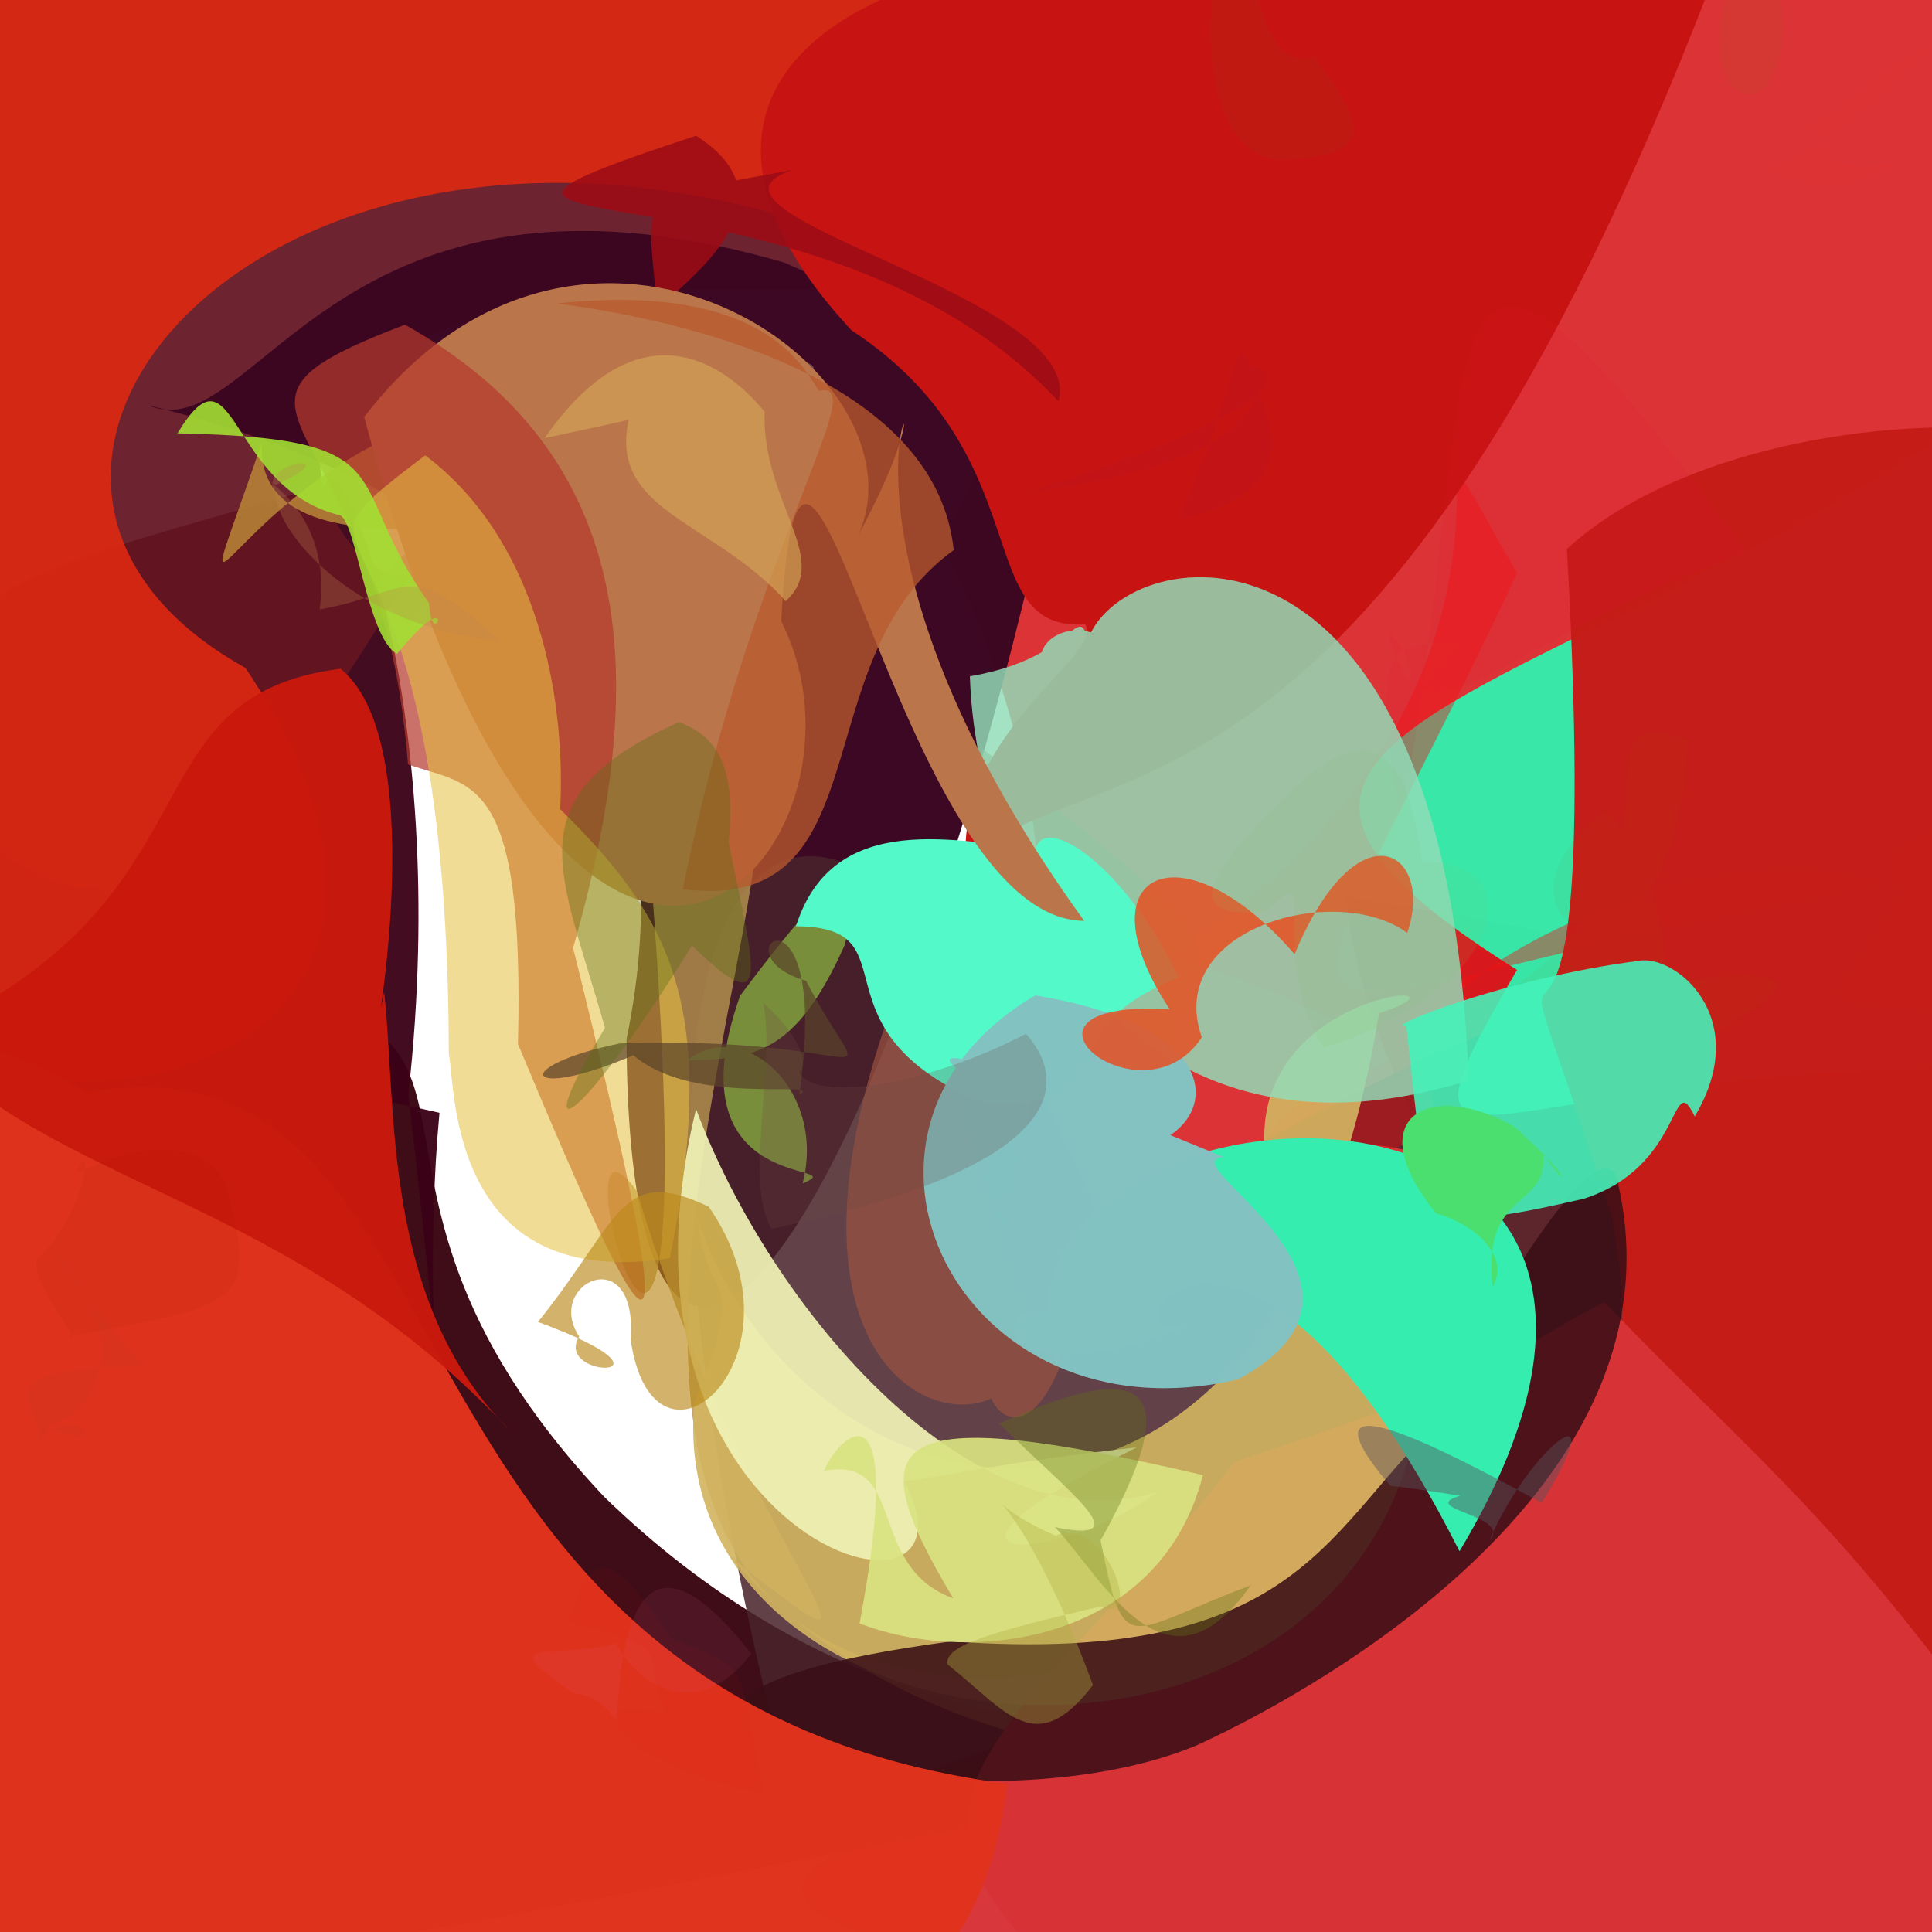 <?xml version="1.0" ?>
<svg xmlns="http://www.w3.org/2000/svg" version="1.1" width="512" height="512">
  <defs/>
  <g>
    <path d="M 545.781 441.509 C 548.702 518.37 549.97 525.807 319.168 527.374 C 212.996 516.373 156.404 500.005 293.68 468.674 C 510.882 445.297 363.88 329.043 356.711 237.589 C 574.84 273.086 569.473 304.258 545.781 441.509" stroke-width="0.0" fill="rgb(210, 24, 30)" opacity="0.862" stroke="rgb(0, 0, 0)" stroke-opacity="1.0" stroke-linecap="round" stroke-linejoin="round"/>
    <path d="M 160.172 396.726 C 270.374 503.493 384.281 425.091 287.513 478.206 C -35.15 541.559 -35.61 539.615 -50.395 485.022 C -22.907 191.011 -2.712 181.859 46.648 265.732 C 153.736 262.39 75.386 306.736 160.172 396.726" stroke-width="0.0" fill="rgb(52, 0, 12)" opacity="0.947" stroke="rgb(0, 0, 0)" stroke-opacity="1.0" stroke-linecap="round" stroke-linejoin="round"/>
    <path d="M 108.211 290.009 C 125.024 434.015 109.969 364.774 116.467 294.895 C -49.948 256.941 -26.518 316.343 -22.716 182.232 C -3.479 152.128 9.565 150.633 86.195 128.617 C 89.438 114.2 120.006 185.465 108.211 290.009" stroke-width="0.0" fill="rgb(59, 0, 22)" opacity="0.952" stroke="rgb(0, 0, 0)" stroke-opacity="1.0" stroke-linecap="round" stroke-linejoin="round"/>
    <path d="M 276.594 81.083 C 16.151 53.294 90.415 161.175 108.572 151.985 C 33.931 281.112 -12.636 260.143 -65.581 90.85 C -20.388 -21.672 -12.453 -24.91 172.518 -43.831 C 264.63 -69.492 285.816 -62.946 276.594 81.083" stroke-width="0.0" fill="rgb(100, 21, 34)" opacity="0.933" stroke="rgb(0, 0, 0)" stroke-opacity="1.0" stroke-linecap="round" stroke-linejoin="round"/>
    <path d="M 554.433 75.373 C 425.498 274.044 425.659 283.576 319.434 338.272 C 200.9 383.338 325.79 295.074 249.861 144.452 C 324.398 -12.027 270.914 -12.275 366.094 -40.437 C 563.2 0.659 563.2 11.063 554.433 75.373" stroke-width="0.0" fill="rgb(214, 20, 23)" opacity="0.867" stroke="rgb(0, 0, 0)" stroke-opacity="1.0" stroke-linecap="round" stroke-linejoin="round"/>
    <path d="M 297.429 28.439 C 251.672 313.586 166.713 434.969 166.039 275.381 C 180.486 205.337 157.376 136.525 39.267 107.394 C 67.892 119.644 88.197 34.867 207.971 69.619 C 314.732 119.05 281.217 40.357 297.429 28.439" stroke-width="0.0" fill="rgb(60, 7, 34)" opacity="0.989" stroke="rgb(0, 0, 0)" stroke-opacity="1.0" stroke-linecap="round" stroke-linejoin="round"/>
    <path d="M 438.069 385.07 C 339.846 497.646 476.774 276.464 332.698 305.754 C 342.934 301.021 456.473 411.925 210.571 480.214 C 137.424 200.688 223.738 158.147 291.877 324.715 C 423.195 258.29 445.979 224.805 438.069 385.07" stroke-width="0.0" fill="rgb(73, 35, 43)" opacity="0.863" stroke="rgb(0, 0, 0)" stroke-opacity="1.0" stroke-linecap="round" stroke-linejoin="round"/>
    <path d="M 534.803 150.493 C 543.602 320.095 563.199 343.215 552.033 283.753 C 400.376 276.334 360.125 328.95 402.017 257.037 C 292.236 188.37 419.658 190.203 545.72 93.849 C 563.2 68.056 563.2 90.893 534.803 150.493" stroke-width="0.0" fill="rgb(49, 241, 174)" opacity="0.946" stroke="rgb(0, 0, 0)" stroke-opacity="1.0" stroke-linecap="round" stroke-linejoin="round"/>
    <path d="M 260.272 198.327 C 331.996 256.11 319.261 244.512 310.355 276.051 C 280.65 276.94 271.078 301.948 276.731 247.34 C 288.118 234.315 269.907 219.782 254.64 304.152 C 258.776 261.386 251.576 265.786 260.272 198.327" stroke-width="0.0" fill="rgb(134, 89, 46)" opacity="0.613" stroke="rgb(0, 0, 0)" stroke-opacity="1.0" stroke-linecap="round" stroke-linejoin="round"/>
    <path d="M 216.428 59.973 C 69.792 12.011 -26.323 126.233 65.062 177.011 C 154.451 311.376 -64.814 322.094 -68.14 209.185 C -28.703 -8.771 -20.899 -18.957 125.318 -41.644 C 257.567 -27.298 345.568 63.96 216.428 59.973" stroke-width="0.0" fill="rgb(219, 40, 18)" opacity="0.925" stroke="rgb(0, 0, 0)" stroke-opacity="1.0" stroke-linecap="round" stroke-linejoin="round"/>
    <path d="M 498.901 234.284 C 445.99 215.756 360.573 270.537 385.968 274.487 C 234.178 327.831 494.989 314.704 310.911 253.241 C 428.357 174.567 360.929 81.038 402.064 151.893 C 331.802 301.22 319.924 267.311 498.901 234.284" stroke-width="0.0" fill="rgb(242, 17, 21)" opacity="0.432" stroke="rgb(0, 0, 0)" stroke-opacity="1.0" stroke-linecap="round" stroke-linejoin="round"/>
    <path d="M 453.574 -4.593 C 365.963 223.192 292.414 198.512 255.931 227.401 C 254.191 193.77 292.887 173.253 287.582 165.449 C 256.977 167.516 276.171 120.709 225.655 87.527 C 158.62 15.658 231.072 -40.468 453.574 -4.593" stroke-width="0.0" fill="rgb(199, 20, 19)" opacity="1.0" stroke="rgb(0, 0, 0)" stroke-opacity="1.0" stroke-linecap="round" stroke-linejoin="round"/>
    <path d="M 262.231 445.176 C 518.521 417.394 293.455 528.329 193.231 412.275 C 247.435 455.078 198.433 414.324 168.741 315.59 C 142.341 279.163 194.584 463.223 168.825 189.199 C 271.159 139.435 86.26 438.159 262.231 445.176" stroke-width="0.0" fill="rgb(182, 146, 78)" opacity="0.812" stroke="rgb(0, 0, 0)" stroke-opacity="1.0" stroke-linecap="round" stroke-linejoin="round"/>
    <path d="M 597.658 153.172 C 569.125 458.325 558.402 463.167 474.684 453.805 C 377.055 389.796 443.553 405.414 427.028 321.858 C 386.988 200.819 426.315 342.687 415.235 145.476 C 464.518 100.203 595.43 102.416 597.658 153.172" stroke-width="0.0" fill="rgb(198, 29, 25)" opacity="0.994" stroke="rgb(0, 0, 0)" stroke-opacity="1.0" stroke-linecap="round" stroke-linejoin="round"/>
    <path d="M 541.617 479.085 C 529.544 514.398 520.191 527.754 300.238 539.094 C 217.216 476.514 266.633 465.45 327.1 387.419 C 399.824 363.953 406.422 354.171 425.177 345.08 C 467.796 389.591 488.14 402.012 541.617 479.085" stroke-width="0.0" fill="rgb(215, 51, 55)" opacity="1.0" stroke="rgb(0, 0, 0)" stroke-opacity="1.0" stroke-linecap="round" stroke-linejoin="round"/>
    <path d="M 365.457 268.516 C 406.914 255.049 270.239 265.291 376.409 372.303 C 359.637 486.925 175.677 469.599 183.97 371.918 C 198.677 335.103 187.722 347.721 184.712 322.865 C 213.967 407.33 338.964 432.45 365.457 268.516" stroke-width="0.0" fill="rgb(210, 181, 97)" opacity="0.908" stroke="rgb(0, 0, 0)" stroke-opacity="1.0" stroke-linecap="round" stroke-linejoin="round"/>
    <path d="M 196.133 263.886 C 177.066 317.845 227.313 307.609 212.687 313.622 C 219.079 289.388 197.457 269.104 182.053 281.04 C 199.198 280.464 210.572 280.168 223.794 250.582 C 229.148 230.325 228.897 219.988 196.133 263.886" stroke-width="0.0" fill="rgb(148, 203, 68)" opacity="0.647" stroke="rgb(0, 0, 0)" stroke-opacity="1.0" stroke-linecap="round" stroke-linejoin="round"/>
    <path d="M 428.985 314.474 C 447.363 398.26 337.906 453.176 316.989 462.588 C 253.061 489.295 118.714 452.704 252.09 434.982 C 346.597 441.641 351.268 403.615 383.49 374.862 C 326.579 477.24 423.396 276.83 428.985 314.474" stroke-width="0.0" fill="rgb(58, 14, 22)" opacity="0.876" stroke="rgb(0, 0, 0)" stroke-opacity="1.0" stroke-linecap="round" stroke-linejoin="round"/>
    <path d="M 280.467 106.377 C 288.518 78.701 176.484 56.372 210.018 45.047 C 165.312 53.31 172.117 50.543 174.112 82.481 C 178.17 76.532 213.405 54.395 184.466 35.963 C 86.476 68.148 216.352 37.4 280.467 106.377" stroke-width="0.0" fill="rgb(157, 12, 22)" opacity="0.876" stroke="rgb(0, 0, 0)" stroke-opacity="1.0" stroke-linecap="round" stroke-linejoin="round"/>
    <path d="M 266.934 472.726 C 257.741 548.588 198.101 552.017 104.731 530.859 C -57.125 529.094 -51.096 508.531 -41.728 421.582 C -33.399 291.429 -39.727 254.037 23.108 289.433 C 129.864 270.823 93.02 449.85 266.934 472.726" stroke-width="0.0" fill="rgb(224, 51, 29)" opacity="0.989" stroke="rgb(0, 0, 0)" stroke-opacity="1.0" stroke-linecap="round" stroke-linejoin="round"/>
    <path d="M 284.594 350.498 C 272.304 399.022 250.702 364.121 268.117 353.209 C 267.535 358.52 268.27 365.245 270.772 358.973 C 269.095 386.905 193.475 377.931 238.702 260.324 C 261.151 295.098 268.442 361.683 284.594 350.498" stroke-width="0.0" fill="rgb(156, 83, 64)" opacity="0.686" stroke="rgb(0, 0, 0)" stroke-opacity="1.0" stroke-linecap="round" stroke-linejoin="round"/>
    <path d="M 462.892 146.554 C 370.322 18.957 394.592 97.583 371.162 217.549 C 362.692 168.823 368.519 170.99 387.376 170.354 C 355.996 201.728 385.504 183.968 367.676 166.972 C 377.571 204.298 395.823 169.201 462.892 146.554" stroke-width="0.0" fill="rgb(243, 0, 61)" opacity="0.059" stroke="rgb(0, 0, 0)" stroke-opacity="1.0" stroke-linecap="round" stroke-linejoin="round"/>
    <path d="M 425.509 214.762 C 453.57 243.048 448.292 324.29 378.41 303.945 C 459.849 277.214 536.155 236.218 380.797 273.225 C 460.989 235.502 410.464 183.696 447.357 195.953 C 443.718 274.836 385.906 244.563 425.509 214.762" stroke-width="0.0" fill="rgb(144, 84, 2)" opacity="0.049" stroke="rgb(0, 0, 0)" stroke-opacity="1.0" stroke-linecap="round" stroke-linejoin="round"/>
    <path d="M 101.795 262.95 C 105.272 293.195 100.897 345.111 135.411 379.437 C 76.897 316.434 12.531 314.684 -21.552 274.608 C 60.265 238.843 32.147 184.605 90.242 177.22 C 115.85 197.919 96.798 288.049 101.795 262.95" stroke-width="0.0" fill="rgb(202, 25, 13)" opacity="0.976" stroke="rgb(0, 0, 0)" stroke-opacity="1.0" stroke-linecap="round" stroke-linejoin="round"/>
    <path d="M 389.209 286.301 C 295.973 315.36 258.535 230.286 257.034 179.214 C 290.92 173.563 284.287 152.279 290.917 179.995 C 267.182 181.602 275.7 163.806 289.14 167.586 C 301.649 142.548 383.65 132.156 389.209 286.301" stroke-width="0.0" fill="rgb(146, 220, 184)" opacity="0.834" stroke="rgb(0, 0, 0)" stroke-opacity="1.0" stroke-linecap="round" stroke-linejoin="round"/>
    <path d="M 206.828 101.647 C 202.21 87.026 213.975 114.878 218.098 115.844 C 88.546 59.658 129.031 203.383 99.322 154.761 C 165.905 83.688 257.234 120.512 199.21 98.797 C 210.329 91.878 225.6 98.011 206.828 101.647" stroke-width="0.0" fill="rgb(140, 120, 123)" opacity="0.582" stroke="rgb(0, 0, 0)" stroke-opacity="1.0" stroke-linecap="round" stroke-linejoin="round"/>
    <path d="M 120.582 116.982 C 155.858 120.493 122.09 107.723 136.184 138.186 C 111.838 140.741 67.705 145.535 69.397 117.286 C 36.857 212.373 78.16 56.737 223.722 119.251 C 84.173 106.201 91.382 99.542 120.582 116.982" stroke-width="0.0" fill="rgb(184, 133, 54)" opacity="0.856" stroke="rgb(0, 0, 0)" stroke-opacity="1.0" stroke-linecap="round" stroke-linejoin="round"/>
    <path d="M 312.402 259.04 C 272.999 274.765 304.477 292.045 261.053 292.622 C 213.183 272.547 242.913 245.606 210.943 245.472 C 220.927 213.831 254.94 223.488 274.464 224.836 C 277.15 215.862 297.596 228.748 312.402 259.04" stroke-width="0.0" fill="rgb(83, 249, 201)" opacity="1.0" stroke="rgb(0, 0, 0)" stroke-opacity="1.0" stroke-linecap="round" stroke-linejoin="round"/>
    <path d="M 287.315 244.049 C 237.176 243.588 212.629 62.966 207.028 164.633 C 237.577 224.861 152.634 321.862 96.52 110.509 C 154.899 34.537 246.418 97.765 227.629 141.491 C 262.554 76.879 200.51 123.782 287.315 244.049" stroke-width="0.0" fill="rgb(187, 117, 74)" opacity="0.998" stroke="rgb(0, 0, 0)" stroke-opacity="1.0" stroke-linecap="round" stroke-linejoin="round"/>
    <path d="M 386.783 411.103 C 325.84 290.581 286.485 363.377 317.96 350.259 C 259.707 373.751 262.092 341.216 280.111 348.485 C 280.34 350.909 299.813 326.623 279.664 361.916 C 252.73 281.436 473.322 266.623 386.783 411.103" stroke-width="0.0" fill="rgb(54, 237, 176)" opacity="1.0" stroke="rgb(0, 0, 0)" stroke-opacity="1.0" stroke-linecap="round" stroke-linejoin="round"/>
    <path d="M 7.66 523.527 C 16.929 520.495 10.452 527.285 0.771 530.868 C -9.364 527.744 -16.685 520.423 -19.535 510.376 C -16.513 500.472 -9.497 493.193 -12.407 503.466 C -4.265 507.969 3.067 515.346 7.66 523.527" stroke-width="0.0" fill="rgb(253, 10, 0)" opacity="0.12" stroke="rgb(0, 0, 0)" stroke-opacity="1.0" stroke-linecap="round" stroke-linejoin="round"/>
    <path d="M 151.88 251.225 C 183.649 378.903 173.461 363.472 137.262 276.668 C 139.065 204.883 125.136 208.538 108.125 202.576 C 100.793 106.901 45.007 109.84 107.311 86.044 C 173.34 122.914 170.263 186.819 151.88 251.225" stroke-width="0.0" fill="rgb(181, 58, 45)" opacity="0.713" stroke="rgb(0, 0, 0)" stroke-opacity="1.0" stroke-linecap="round" stroke-linejoin="round"/>
    <path d="M 328.107 365.549 C 254.03 382.855 213.453 299.6 274.333 263.784 C 349.109 276.079 309.506 322.948 275.099 296.963 C 231.236 271.649 249.624 275.73 324.334 306.633 C 308.789 307.531 375.007 340.251 328.107 365.549" stroke-width="0.0" fill="rgb(131, 194, 194)" opacity="0.986" stroke="rgb(0, 0, 0)" stroke-opacity="1.0" stroke-linecap="round" stroke-linejoin="round"/>
    <path d="M 252.754 145.779 C 212.393 174.716 234.507 242.472 180.93 235.652 C 199.369 144.692 231.585 100.193 217.043 103.598 C 212.463 96.547 201.518 74.795 147.6 80.411 C 189.426 85.924 248.248 103.048 252.754 145.779" stroke-width="0.0" fill="rgb(184, 90, 46)" opacity="0.77" stroke="rgb(0, 0, 0)" stroke-opacity="1.0" stroke-linecap="round" stroke-linejoin="round"/>
    <path d="M 301.269 383.578 C 233.202 417.02 281.625 414.45 306.792 395.314 C 258.517 410.659 204.326 347.13 184.469 293.904 C 153.557 420.666 284.432 442.719 229.731 378.419 C 231.152 401.273 225.797 391.871 301.269 383.578" stroke-width="0.0" fill="rgb(238, 242, 181)" opacity="0.93" stroke="rgb(0, 0, 0)" stroke-opacity="1.0" stroke-linecap="round" stroke-linejoin="round"/>
    <path d="M 135.7 202.21 C 172.887 237.3 192.876 256.794 177.518 333.412 C 119.012 342.625 120.743 288.592 118.941 279.212 C 118.542 118.929 66.704 155.606 112.679 120.677 C 177.149 168.997 135.162 305.97 135.7 202.21" stroke-width="0.0" fill="rgb(230, 192, 66)" opacity="0.562" stroke="rgb(0, 0, 0)" stroke-opacity="1.0" stroke-linecap="round" stroke-linejoin="round"/>
    <path d="M 202.629 109.133 C 201.852 133.027 220.597 148.206 208.215 159.289 C 188.232 136.99 158.227 135.4 167.756 107.169 C 193.993 101.741 212.522 101.88 144.338 116.098 C 168.959 80.704 191.676 95.674 202.629 109.133" stroke-width="0.0" fill="rgb(211, 166, 87)" opacity="0.647" stroke="rgb(0, 0, 0)" stroke-opacity="1.0" stroke-linecap="round" stroke-linejoin="round"/>
    <path d="M 449.125 295.872 C 442.685 282.651 446.475 309.078 419.697 317.689 C 374.74 327.886 378.891 325.42 372.693 271.901 C 365.564 272.596 399.086 259.148 434.052 254.665 C 443.749 252.556 464.758 269.602 449.125 295.872" stroke-width="0.0" fill="rgb(68, 241, 185)" opacity="0.894" stroke="rgb(0, 0, 0)" stroke-opacity="1.0" stroke-linecap="round" stroke-linejoin="round"/>
    <path d="M 318.784 390.901 C 234.737 371.44 226.512 380.056 252.637 423.587 C 229.314 415.163 240.589 385.479 218.322 389.837 C 222.589 379.804 240.257 363.907 227.801 430.215 C 256.842 441.508 307.298 435.765 318.784 390.901" stroke-width="0.0" fill="rgb(217, 227, 128)" opacity="0.921" stroke="rgb(0, 0, 0)" stroke-opacity="1.0" stroke-linecap="round" stroke-linejoin="round"/>
    <path d="M 372.93 247.223 C 354.237 233.469 308.386 245.98 318.487 274.909 C 302.53 299.148 260.978 264.71 309.975 267.445 C 285.943 231.029 313.038 218.194 343.085 252.872 C 359.895 212.694 380.337 225.685 372.93 247.223" stroke-width="0.0" fill="rgb(234, 74, 28)" opacity="0.812" stroke="rgb(0, 0, 0)" stroke-opacity="1.0" stroke-linecap="round" stroke-linejoin="round"/>
    <path d="M 213.612 259.916 C 231.29 293.937 235.558 274.173 164.278 276.516 C 134.865 282.55 138.482 292.223 167.848 279.651 C 184.022 293.55 218.915 285.89 211.788 290.221 C 220.639 228.919 188.304 252.657 213.612 259.916" stroke-width="0.0" fill="rgb(90, 68, 42)" opacity="0.703" stroke="rgb(0, 0, 0)" stroke-opacity="1.0" stroke-linecap="round" stroke-linejoin="round"/>
    <path d="M 279.578 404.691 C 293.05 419.251 309.192 451.935 331.442 420.127 C 297.739 432.781 298.106 440.083 291.667 408.233 C 314.229 367.852 305.252 358.866 264.78 377.264 C 283.3 395.57 302.427 409.382 279.578 404.691" stroke-width="0.0" fill="rgb(95, 117, 23)" opacity="0.34" stroke="rgb(0, 0, 0)" stroke-opacity="1.0" stroke-linecap="round" stroke-linejoin="round"/>
    <path d="M 394.761 408.221 C 401.325 401.329 372.675 399.68 388.854 395.906 C 392.633 397.882 386.699 395.913 368.432 393.737 C 351.916 374.285 356.345 369.372 408.578 398.326 C 428.728 365.391 404.736 384.251 394.761 408.221" stroke-width="0.0" fill="rgb(90, 80, 91)" opacity="0.453" stroke="rgb(0, 0, 0)" stroke-opacity="1.0" stroke-linecap="round" stroke-linejoin="round"/>
    <path d="M 348.224 14.891 C 360.64 31.967 366.484 41.547 338.945 42.368 C 323.56 41.216 317.589 16.534 322.423 -7.832 C 320.933 -7.897 310.659 -29.999 330.699 -11.524 C 333.533 1.03 337.235 19.391 348.224 14.891" stroke-width="0.0" fill="rgb(123, 76, 0)" opacity="0.098" stroke="rgb(0, 0, 0)" stroke-opacity="1.0" stroke-linecap="round" stroke-linejoin="round"/>
    <path d="M 113.698 159.815 C 114.502 174.533 122.086 152.625 105.195 173.283 C 97.113 168.812 94.365 137.235 89.882 136.507 C 60.064 129.017 62.546 89.199 47.033 114.846 C 108.994 116.111 90.132 127.005 113.698 159.815" stroke-width="0.0" fill="rgb(163, 222, 50)" opacity="0.898" stroke="rgb(0, 0, 0)" stroke-opacity="1.0" stroke-linecap="round" stroke-linejoin="round"/>
    <path d="M 408.884 305.372 C 410.868 320.68 392.488 314.661 395.569 341.044 C 400.539 332.403 389.765 324.029 380.555 321.545 C 359.742 295.84 379.031 285.847 401.314 298.598 C 418.661 314.163 415.021 315.549 408.884 305.372" stroke-width="0.0" fill="rgb(74, 223, 111)" opacity="1.0" stroke="rgb(0, 0, 0)" stroke-opacity="1.0" stroke-linecap="round" stroke-linejoin="round"/>
    <path d="M 291.856 425.69 C 259.963 433.061 250.517 436.362 251.058 441.045 C 266.497 453.21 274.306 466.628 289.653 446.556 C 267.201 385.642 253.704 395.959 279.786 406.968 C 292.763 401.138 303.481 431.131 291.856 425.69" stroke-width="0.0" fill="rgb(176, 175, 67)" opacity="0.368" stroke="rgb(0, 0, 0)" stroke-opacity="1.0" stroke-linecap="round" stroke-linejoin="round"/>
    <path d="M 271.912 273.955 C 285.005 288.836 278.815 310.104 204.488 325.652 C 197.002 313.489 205.744 281.716 202.233 265.74 C 221.009 282.783 208.416 288.61 211.012 280.637 C 209.516 293.883 244.134 288.451 271.912 273.955" stroke-width="0.0" fill="rgb(109, 77, 69)" opacity="0.244" stroke="rgb(0, 0, 0)" stroke-opacity="1.0" stroke-linecap="round" stroke-linejoin="round"/>
    <path d="M 187.817 319.794 C 215.573 359.755 173.237 397.185 167.129 355.043 C 169.113 328.352 144.138 340.05 153.476 354.168 C 146.338 365.824 184.527 365.779 142.565 350.323 C 164.708 322.785 164.328 308.581 187.817 319.794" stroke-width="0.0" fill="rgb(186, 137, 26)" opacity="0.643" stroke="rgb(0, 0, 0)" stroke-opacity="1.0" stroke-linecap="round" stroke-linejoin="round"/>
    <path d="M 411.097 134.984 C 442.442 157.67 444.637 191.371 400.234 188.162 C 394.097 171.978 393.24 153.913 397.532 141.663 C 417.491 194.252 428.351 169.252 419.453 129.345 C 415.333 118.155 409.751 137.319 411.097 134.984" stroke-width="0.0" fill="rgb(223, 14, 58)" opacity="0.0" stroke="rgb(0, 0, 0)" stroke-opacity="1.0" stroke-linecap="round" stroke-linejoin="round"/>
    <path d="M 109.274 498.596 C 93.45 505.308 49.222 499.959 47.134 483.97 C 45.824 473.053 31.028 460.773 36.28 447.608 C 56.077 462.093 92.456 440.504 81.511 457.51 C 81.809 445.486 84.368 451.671 109.274 498.596" stroke-width="0.0" fill="rgb(207, 76, 68)" opacity="0.002" stroke="rgb(0, 0, 0)" stroke-opacity="1.0" stroke-linecap="round" stroke-linejoin="round"/>
    <path d="M 84.695 161.509 C 108.968 157.265 107.424 146.779 132.211 169.686 C 94.021 166.295 73.639 141.351 73.034 131.152 C 67.173 121.923 93.891 119.23 73.056 128.497 C 66.472 125.413 88.517 134.614 84.695 161.509" stroke-width="0.0" fill="rgb(191, 135, 76)" opacity="0.278" stroke="rgb(0, 0, 0)" stroke-opacity="1.0" stroke-linecap="round" stroke-linejoin="round"/>
    <path d="M 333.829 104.38 C 329.661 106.574 332.815 122.589 271.971 130.506 C 340.726 109.21 341.287 98.102 331.545 96.867 C 326.866 88.203 329.313 97.804 312.336 137.732 C 347.728 129.632 334.93 110.199 333.829 104.38" stroke-width="0.0" fill="rgb(154, 0, 90)" opacity="0.056" stroke="rgb(0, 0, 0)" stroke-opacity="1.0" stroke-linecap="round" stroke-linejoin="round"/>
    <path d="M 469.812 465.552 C 455.576 511.557 473.442 524.485 452.689 519.043 C 434.052 503.257 421.971 498.81 434.189 498.622 C 444.751 512.017 434.408 515.607 404.999 491.599 C 454.896 459.228 459.241 454.08 469.812 465.552" stroke-width="0.0" fill="rgb(231, 58, 29)" opacity="0.006" stroke="rgb(0, 0, 0)" stroke-opacity="1.0" stroke-linecap="round" stroke-linejoin="round"/>
    <path d="M 461.703 -13.307 C 475.706 -9.255 475.117 21.631 465.116 24.76 C 452.992 27.082 452.991 2.294 462.063 -12.29 C 452.049 -25.091 462.022 -25.904 467.7 -26.35 C 468.929 -22.148 477.596 -17.041 461.703 -13.307" stroke-width="0.0" fill="rgb(127, 109, 14)" opacity="0.08" stroke="rgb(0, 0, 0)" stroke-opacity="1.0" stroke-linecap="round" stroke-linejoin="round"/>
    <path d="M 472.281 28.517 C 492.195 40.557 475.561 44.818 502.355 43.291 C 489.389 54.204 465.375 46.31 467.365 44.412 C 488.765 36.212 498.549 26.123 513.577 10.588 C 481.977 26.159 487.026 39.004 472.281 28.517" stroke-width="0.0" fill="rgb(244, 61, 60)" opacity="0.048" stroke="rgb(0, 0, 0)" stroke-opacity="1.0" stroke-linecap="round" stroke-linejoin="round"/>
    <path d="M 59.896 314.678 C 68.828 346.46 63.241 345.601 18.33 354.209 C 24.078 358.522 4.089 335.584 11.106 332.515 C 23.556 319.665 24.3 300.07 20.385 310.902 C 49.067 296.858 58.972 310 59.896 314.678" stroke-width="0.0" fill="rgb(156, 33, 2)" opacity="0.079" stroke="rgb(0, 0, 0)" stroke-opacity="1.0" stroke-linecap="round" stroke-linejoin="round"/>
    <path d="M 215.656 451.181 C 197.845 452.329 192.537 462.483 198.714 481.735 C 198.699 476.437 194.858 476.744 197.881 448.926 C 200.589 458.412 192.057 445.251 199.045 472.05 C 207.893 459.984 214.679 455.854 215.656 451.181" stroke-width="0.0" fill="rgb(118, 77, 153)" opacity="0.0" stroke="rgb(0, 0, 0)" stroke-opacity="1.0" stroke-linecap="round" stroke-linejoin="round"/>
    <path d="M 12.047 378.233 C 32.273 386.499 18.767 369.507 9.734 382.672 C 14.241 373.36 -10.761 363.078 38.099 361.978 C 18.37 340.435 5.375 317.106 18.938 337.268 C 31.295 352.546 29.47 373.129 12.047 378.233" stroke-width="0.0" fill="rgb(152, 81, 44)" opacity="0.052" stroke="rgb(0, 0, 0)" stroke-opacity="1.0" stroke-linecap="round" stroke-linejoin="round"/>
    <path d="M 199.151 438.292 C 174.843 407.304 165.109 420.145 163.478 455.669 C 167.128 465.03 163.262 449.459 151.979 448.693 C 129.146 433.409 147.709 439.801 163.321 435.475 C 166.879 443.417 182.92 458.869 199.151 438.292" stroke-width="0.0" fill="rgb(218, 94, 139)" opacity="0.101" stroke="rgb(0, 0, 0)" stroke-opacity="1.0" stroke-linecap="round" stroke-linejoin="round"/>
    <path d="M 376.833 228.412 C 373.043 198.334 363.232 191.988 346.196 206.019 C 316.043 233.992 314.077 243.684 335.847 241.553 C 350.637 225.899 335.073 251.286 350.712 277.711 C 399.472 262.398 406.419 227.812 376.833 228.412" stroke-width="0.0" fill="rgb(119, 197, 104)" opacity="0.101" stroke="rgb(0, 0, 0)" stroke-opacity="1.0" stroke-linecap="round" stroke-linejoin="round"/>
    <path d="M 193.099 223.19 C 199.71 256.435 205.23 271.883 183.383 250.571 C 152.669 299.95 139.405 306.88 160.317 272.412 C 148.544 230.327 135.517 211.343 179.945 191.356 C 191.476 195.636 194.856 205.254 193.099 223.19" stroke-width="0.0" fill="rgb(90, 111, 23)" opacity="0.379" stroke="rgb(0, 0, 0)" stroke-opacity="1.0" stroke-linecap="round" stroke-linejoin="round"/>
    <path d="M 177.707 434.199 C 199.511 442.991 195.154 438.724 202.351 475.285 C 160.24 467.253 152.329 446.225 176.242 454.543 C 169.267 436.025 181.131 437.89 150.616 429.765 C 156.956 409.499 162.2 410.825 177.707 434.199" stroke-width="0.0" fill="rgb(224, 31, 9)" opacity="0.059" stroke="rgb(0, 0, 0)" stroke-opacity="1.0" stroke-linecap="round" stroke-linejoin="round"/>
    <path d="M 525.112 240.59 C 539.099 268.067 517.572 269.886 495.921 265.845 C 480.027 265.525 487.992 264.788 504.473 236.208 C 498.579 231.435 499.438 222.226 521.42 218.185 C 523.547 207.407 520.816 213.739 525.112 240.59" stroke-width="0.0" fill="rgb(212, 44, 9)" opacity="0.039" stroke="rgb(0, 0, 0)" stroke-opacity="1.0" stroke-linecap="round" stroke-linejoin="round"/>
  </g>
</svg>
